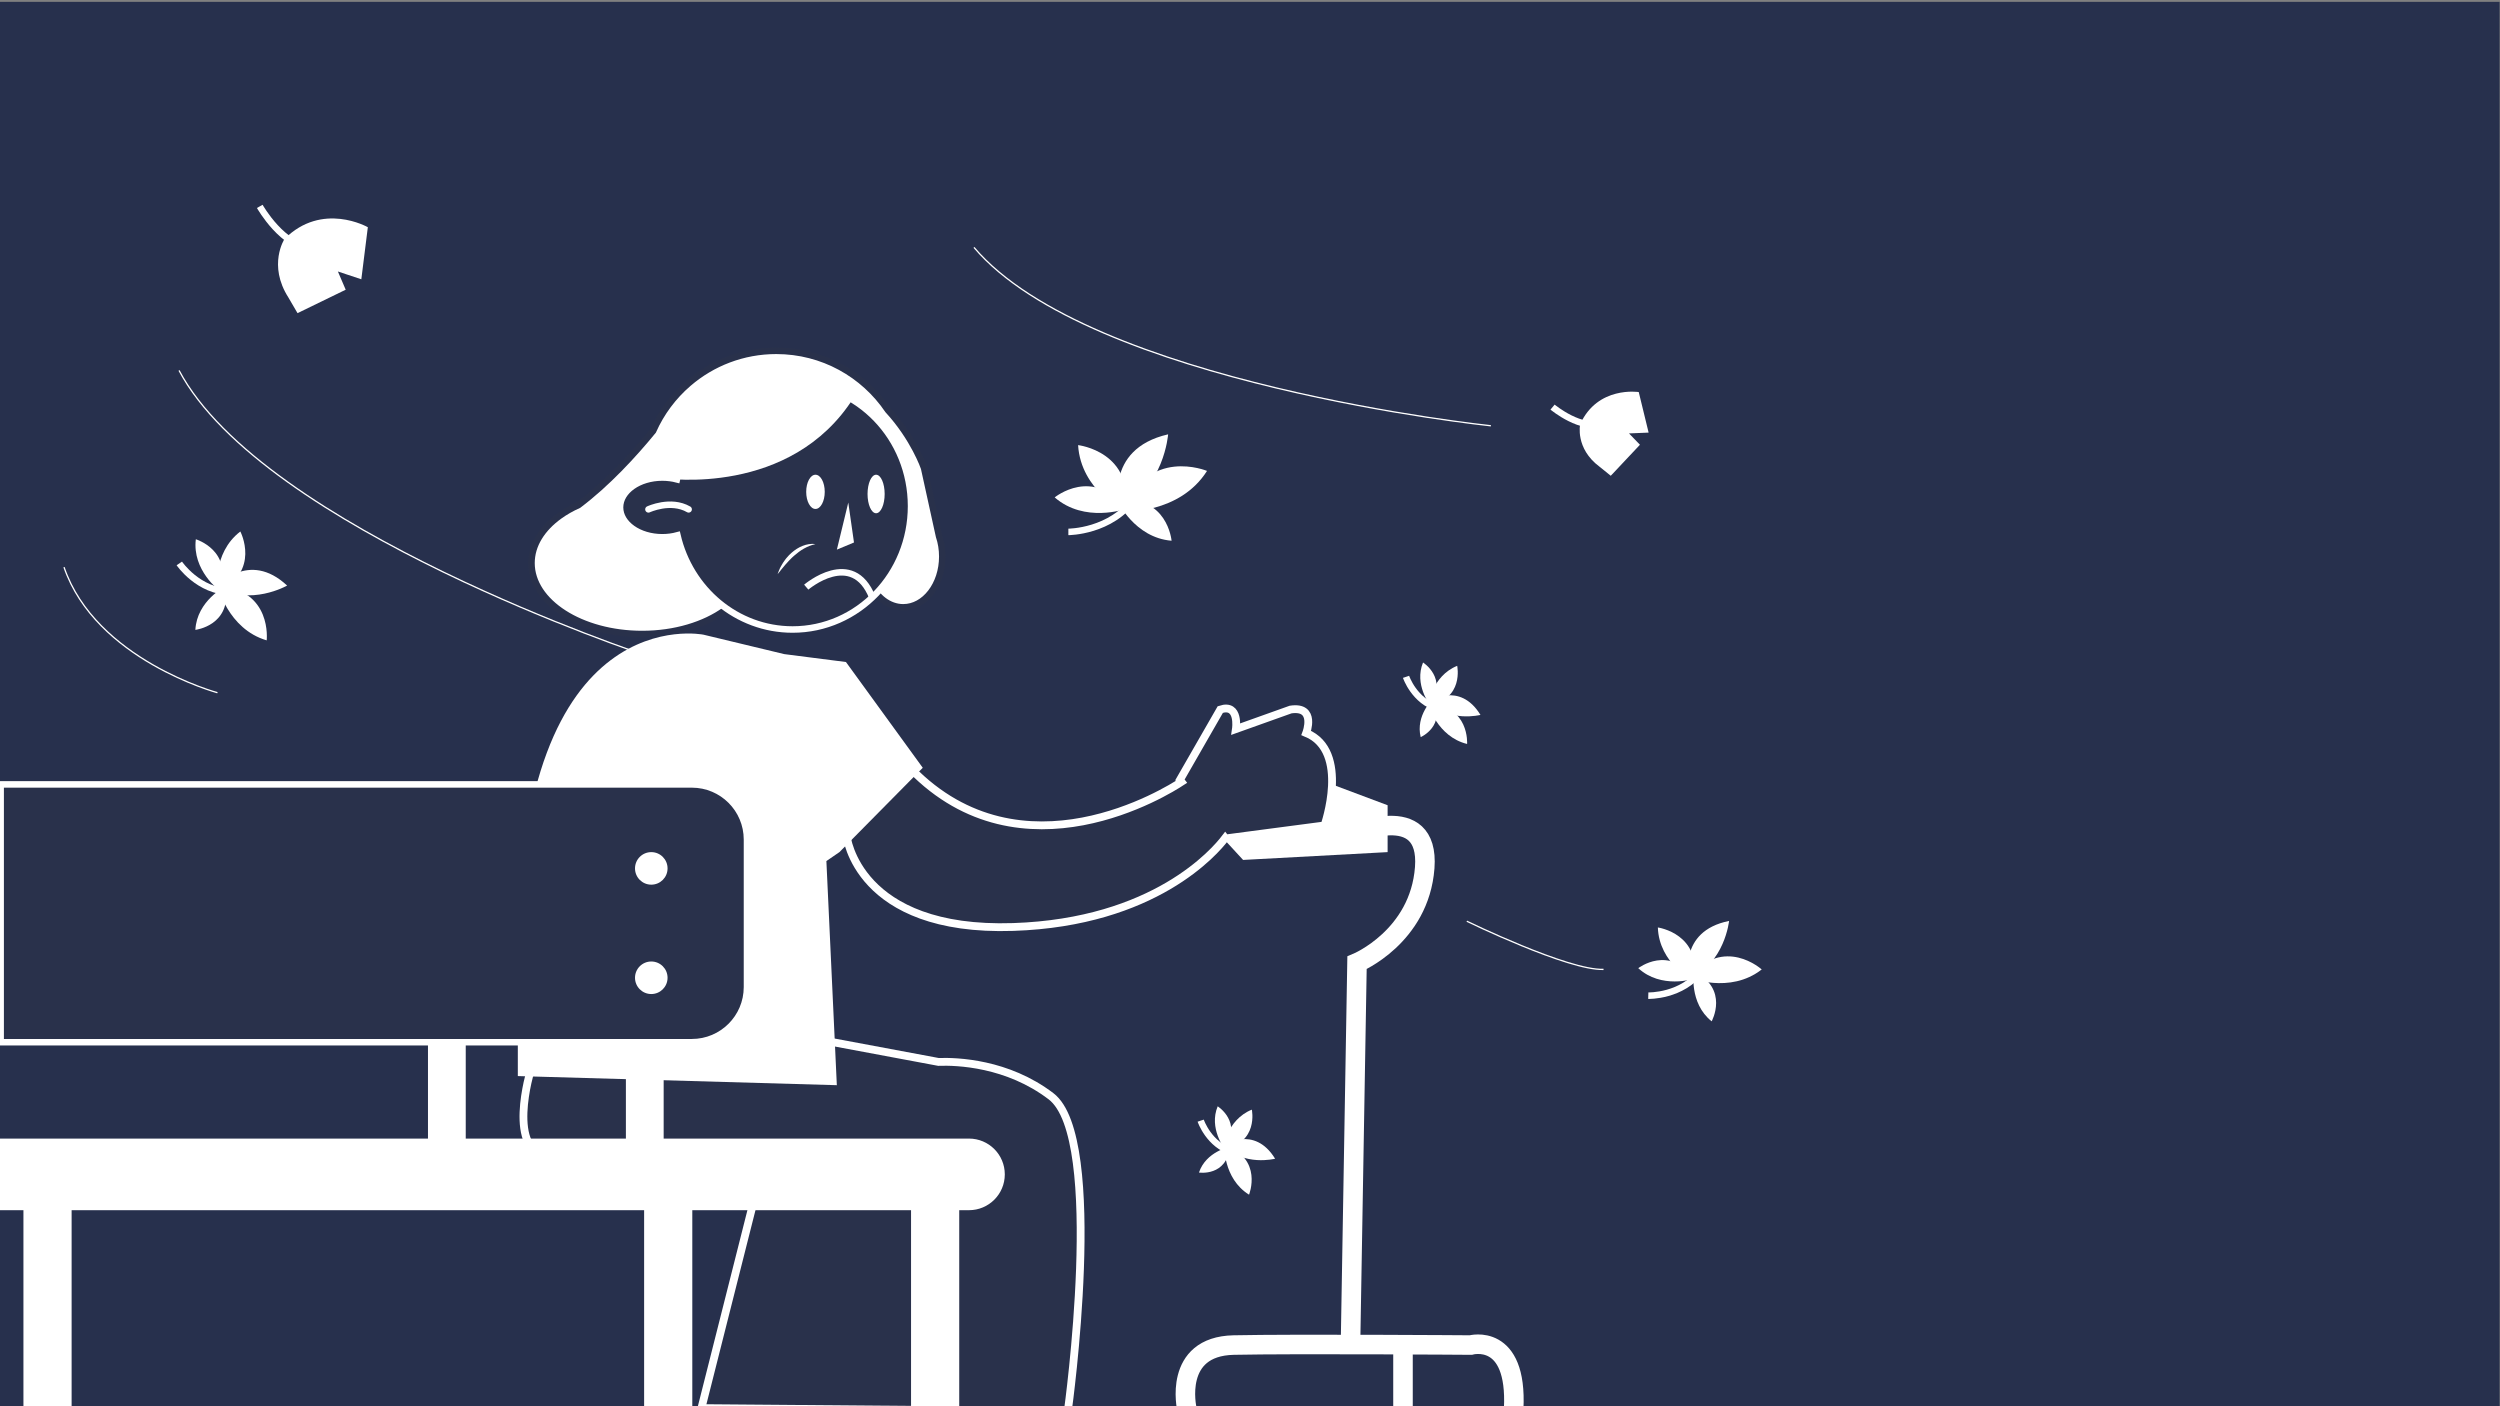 <?xml version="1.0" encoding="iso-8859-1"?>
<!-- Generator: Adobe Illustrator 25.0.1, SVG Export Plug-In . SVG Version: 6.00 Build 0)  -->
<svg version="1.1" id="&#xB808;&#xC774;&#xC5B4;_1" xmlns="http://www.w3.org/2000/svg" xmlns:xlink="http://www.w3.org/1999/xlink"
	 x="0px" y="0px" viewBox="0 0 1920 1080" style="enable-background:new 0 0 1920 1080;" xml:space="preserve">
<rect x="0" y="0" width="1920" height="1080" fill="#808080" stroke="none"/>
<rect x="-0.313" y="1.426" style="fill:#27304D;" width="1920" height="1080"/>
<polygon style="fill:#FFFFFF;" points="931.687,635.426 1023.031,602.426 1065.687,618.426 1065.687,654.426 954.687,660.426 "/>
<path style="fill:none;stroke:#FFFFFF;stroke-width:15;stroke-miterlimit:10;" d="M1037.187,641.426c0,0,61-28,57,25s-52,73-52,73
	l-5,293"/>
<path style="fill:#FFFFFF;stroke:#29314B;stroke-width:5;stroke-miterlimit:10;" d="M721.198,411.867L721.198,411.867
	l-11.511-52.442c0,0-7.731-22.735-27.743-44.465c-18.608-27.476-50.073-45.535-85.757-45.535c-25.731,0-49.267,9.393-67.373,24.934
	l-0.127,0.066c0,0-0.024,0.038-0.06,0.093c-11.512,9.929-20.811,22.35-27.065,36.426c-15.005,18.34-35.079,40.153-57.223,56.897
	c-5.391,2.433-10.338,5.242-14.706,8.394c-13.342,9.625-21.446,22.301-21.446,36.191c0,30.099,38.056,54.5,85,54.5
	c25.271,0,47.954-7.078,63.523-18.303c12.166,5.024,25.496,7.803,39.477,7.803c27.871,0,53.165-11.02,71.773-28.935
	c5.246,11.344,14.803,18.935,25.727,18.935c16.568,0,30-17.461,30-39C723.687,421.894,722.795,416.635,721.198,411.867z"/>
<path style="fill:#29314B;stroke:#FFFFFF;stroke-width:5;stroke-miterlimit:10;" d="M608.69,293.926
	c-43.481,0-79.833,31.763-88.846,74.224c-3.491-0.907-7.262-1.402-11.197-1.402c-17.928,0-32.461,10.272-32.461,22.944
	c0,12.672,14.533,22.944,32.461,22.944c4.095,0,8.008-0.541,11.616-1.519c9.672,41.516,45.59,72.346,88.427,72.346
	c50.256,0,90.996-42.429,90.996-94.768S658.946,293.926,608.69,293.926z"/>
<ellipse style="fill:#FFFFFF;" cx="626.282" cy="377.738" rx="7.121" ry="13.147"/>
<ellipse style="fill:#FFFFFF;" cx="672.845" cy="379.382" rx="6.574" ry="14.79"/>
<polyline style="fill:#FFFFFF;" points="651.481,385.955 655.863,416.632 642.716,422.11 "/>
<path style="fill:none;stroke:#FFFFFF;stroke-width:5;stroke-linecap:round;stroke-miterlimit:10;" d="M498.005,391.188
	c0,0,17.029-7.98,30.864,0"/>
<path style="fill:#FFFFFF;" d="M510.187,367.331c0,0,97.142,14.669,145.5-62.012l-12.48-19.894h-81.462L510.187,367.331z"/>
<path style="fill:#29314B;stroke:#FFFFFF;stroke-width:6;stroke-miterlimit:10;" d="M1003.187,562.926c0,0,8-21-12-18l-42,15
	c0,0,3-20-12-15l-31,54l1.197,1.539c-10.52,6.939-122.479,77.352-207.697-9.901l-49.5,51.362c0,0,8,74,128,70
	c108.541-3.618,154.9-57.956,162.765-68.302l0.235,0.302l76-10C1017.187,633.926,1037.187,576.926,1003.187,562.926z"/>
<path style="fill:#29314B;stroke:#FFFFFF;stroke-width:6;stroke-miterlimit:10;" d="M807.187,841.926
	c-33.6-25.6-72.314-26.88-86.459-26.368l-113.041-21.132l-200,27c0,0-20,65,15,67l163.374,5.413l-1.373,5.602l-46,181.985l183.5,1.5
	h98C820.187,1082.926,849.187,873.926,807.187,841.926z"/>
<path style="fill:#FFFFFF;stroke:#EC5528;stroke-width:5;stroke-miterlimit:10;" d="M561.187,855.926"/>
<circle style="fill:#EC5528;" cx="500.187" cy="666.926" r="12.5"/>
<circle style="fill:#EC5528;" cx="500.187" cy="750.926" r="12.5"/>
<g>
	<path style="fill:#FFFFFF;" d="M626.187,417.926c-3.206,0.636-6.083,1.921-8.798,3.409c-2.697,1.538-5.171,3.403-7.498,5.452
		l-1.729,1.562l-1.642,1.67l-0.831,0.83l-0.778,0.884c-0.518,0.591-1.052,1.171-1.595,1.749c-1.011,1.213-2.014,2.449-3.063,3.667
		c-0.98,1.266-1.958,2.547-3.066,3.778c0.521-1.55,1.173-3.051,1.821-4.566c0.778-1.436,1.546-2.897,2.436-4.284
		c0.464-0.681,0.937-1.359,1.426-2.026l0.732-1.003l0.812-0.943l1.661-1.86c0.596-0.582,1.22-1.139,1.831-1.707
		c2.508-2.197,5.345-4.093,8.484-5.311c1.568-0.605,3.181-1.088,4.839-1.328C622.878,417.671,624.569,417.574,626.187,417.926z"/>
</g>
<path style="fill:#FFFFFF;" d="M708.687,589.659l-59-81.233l-47.353-6.063l0,0l-62.102-14.937c0,0-142.545-29-142.545,244v95l245,7
	l-8.022-172.143l10.022-6.857L708.687,589.659z"/>
<path style="fill:#EC5528;" d="M456.687,957.426"/>
<path style="fill:none;stroke:#FFFFFF;stroke-width:5;stroke-miterlimit:10;" d="M619.187,450.926c0,0,35.488-30.274,50.744,7.863"
	/>
<path style="fill:#29314B;stroke:#FFFFFF;stroke-width:5;stroke-miterlimit:10;" d="M531.334,800.426H0.5v-198h530.834
	c23.391,0,42.353,18.962,42.353,42.353v113.294C573.687,781.464,554.725,800.426,531.334,800.426z"/>
<rect x="328.687" y="800.426" style="fill:#FFFFFF;" width="29" height="82"/>
<rect x="480.687" y="799.426" style="fill:#FFFFFF;" width="29" height="82"/>
<path style="fill:#FFFFFF;" d="M744.187,929.426H0l0-55h744.187c15.188,0,27.5,12.312,27.5,27.5v0
	C771.687,917.114,759.375,929.426,744.187,929.426z"/>
<rect x="18" y="911" style="fill:#FFFFFF;" width="37" height="169"/>
<rect x="494.687" y="913.426" style="fill:#FFFFFF;" width="37" height="169"/>
<rect x="699.687" y="913.426" style="fill:#FFFFFF;" width="37" height="169"/>
<circle style="fill:#FFFFFF;" cx="500.187" cy="666.926" r="12.5"/>
<circle style="fill:#FFFFFF;" cx="500.187" cy="750.926" r="12.5"/>
<path style="fill:none;stroke:#FFFFFF;stroke-width:15;stroke-miterlimit:10;" d="M911.5,1082c0,0-11-48,36-49s182,0,182,0
	s36-10,33,49"/>
<line style="fill:none;stroke:#FFFFFF;stroke-width:15;stroke-miterlimit:10;" x1="1077.5" y1="1038" x2="1077.5" y2="1082"/>
<path style="fill:none;stroke:#FFFFFF;stroke-width:5;stroke-miterlimit:10;" d="M199.5,158.5c0,0,18,32,41,32"/>
<path style="fill:#FFFFFF;" d="M218.5,183.5c0,0-13,20,3,45l7,12l37-18l-6-14l18,6l5-40C282.5,174.5,247.5,154.5,218.5,183.5z"/>
<path style="fill:none;stroke:#FFFFFF;stroke-width:5;stroke-miterlimit:10;" d="M820.5,408.5c0,0,33,0,51-26"/>
<path style="fill:#FFFFFF;" d="M864.344,390.885c0,0-31.344,11.115-54.344-8.885C810,382,839.688,357.771,864.344,390.885z"/>
<path style="fill:#FFFFFF;" d="M864.312,393.571c0,0-34.278-16.796-36.33-51.72C827.982,341.851,871.692,346.761,864.312,393.571z"
	/>
<path style="fill:#FFFFFF;" d="M897.12,333.564c0,0-3.038,41.307-37.368,57.506C859.752,391.071,847.007,345.078,897.12,333.564z"/>
<path style="fill:#FFFFFF;" d="M858.179,384.687c0,0,13.109,28.298,41.599,30.596C899.777,415.282,896.545,379.492,858.179,384.687z
	"/>
<path style="fill:#FFFFFF;" d="M862.779,392.915c0,0,43.082,2.148,64.219-31.26C926.998,361.655,881.094,342.595,862.779,392.915z"
	/>
<path style="fill:none;stroke:#FFFFFF;stroke-width:5;stroke-miterlimit:10;" d="M1079.845,519.804c0,0,6.286,18.743,24.481,24.013"
	/>
<path style="fill:#FFFFFF;" d="M1098.201,541.35c0,0-12.283-15.685-5.305-32.558C1092.896,508.793,1112.312,521.039,1098.201,541.35
	z"/>
<path style="fill:#FFFFFF;" d="M1096.67,541.844c0,0,3.01-22.668,22.455-30.486C1119.124,511.358,1124.661,537.118,1096.67,541.844z
	"/>
<path style="fill:#FFFFFF;" d="M1137,549.047c0,0-24.039,6.143-39.779-10.269C1097.221,538.778,1120.915,522.778,1137,549.047z"/>
<path style="fill:#FFFFFF;" d="M1100.547,536.668c0,0-13.575,12.835-9.453,29.454
	C1091.094,566.122,1110.805,557.469,1100.547,536.668z"/>
<path style="fill:#FFFFFF;" d="M1096.75,540.848c0,0,6.986,24.878,29.987,30.519C1126.737,571.367,1128.818,541.665,1096.75,540.848
	z"/>
<path style="fill:none;stroke:#FFFFFF;stroke-width:5;stroke-miterlimit:10;" d="M1192.368,312.651c0,0,22.411,18.695,39.502,12.201
	"/>
<path style="fill:#FFFFFF;" d="M1213.545,325.862c0,0-4.012,18.532,14.936,32.591l8.59,6.94l22.411-23.823l-8.412-8.709
	l15.069-0.624l-7.58-31.134C1258.56,301.103,1226.905,296.125,1213.545,325.862z"/>
<path style="fill:none;stroke:#FFFFFF;stroke-width:5;stroke-miterlimit:10;" d="M922.13,860.658c0,0,6.286,18.743,24.482,24.013"/>
<path style="fill:#FFFFFF;" d="M940.486,882.204c0,0-12.283-15.685-5.305-32.558C935.181,849.646,954.597,861.893,940.486,882.204z"
	/>
<path style="fill:#FFFFFF;" d="M938.954,882.697c0,0,3.01-22.668,22.455-30.486C961.409,852.211,966.946,877.972,938.954,882.697z"
	/>
<path style="fill:#FFFFFF;" d="M979.285,889.9c0,0-24.039,6.143-39.779-10.269C939.506,879.631,963.2,863.632,979.285,889.9z"/>
<path style="fill:#FFFFFF;" d="M944.584,880.731c0,0-18.342,3.549-23.78,19.784C920.804,900.516,942.081,903.789,944.584,880.731z"
	/>
<path style="fill:#FFFFFF;" d="M940.205,879.21c0,0-1.063,25.818,19.06,38.306C959.264,917.516,970.443,889.919,940.205,879.21z"/>
<path style="fill:none;stroke:#FFFFFF;stroke-width:5;stroke-miterlimit:10;" d="M1265.882,764.678c0,0,26.018,0.723,40.78-19.381"
	/>
<path style="fill:#FFFFFF;" d="M1300.837,751.751c0,0-24.956,8.076-42.652-8.197
	C1258.185,743.554,1282.123,725.102,1300.837,751.751z"/>
<path style="fill:#FFFFFF;" d="M1300.752,753.867c0,0-26.658-13.994-27.51-41.574
	C1273.242,712.293,1307.597,717.123,1300.752,753.867z"/>
<path style="fill:#FFFFFF;" d="M1327.935,707.275c0,0-3.3,32.501-30.723,44.521C1297.212,751.796,1288.172,715.255,1327.935,707.275
	z"/>
<path style="fill:#FFFFFF;" d="M1300.874,746.017c0,0-3.926,24.283,13.681,38.363
	C1314.554,784.38,1328.243,759.561,1300.874,746.017z"/>
<path style="fill:#FFFFFF;" d="M1297.008,750.742c0,0,31.435,13.015,55.992-6.201C1353,744.54,1323.951,718.215,1297.008,750.742z"
	/>
<path style="fill:none;stroke:#FFFFFF;stroke-width:5;stroke-miterlimit:10;" d="M137.708,432.708c0,0,14.565,21.572,39.505,21.863"
	/>
<path style="fill:#FFFFFF;" d="M168.574,453.594c0,0-21.1-15.584-18.177-39.446C150.397,414.148,179.338,422.861,168.574,453.594z"
	/>
<path style="fill:#FFFFFF;" d="M166.804,454.758c0,0-4.15-29.82,17.774-46.576C184.578,408.182,200.66,438.922,166.804,454.758z"/>
<path style="fill:#FFFFFF;" d="M220.51,449.72c0,0-28.343,16.246-54.084,0.954C166.426,450.674,190.866,422.043,220.51,449.72z"/>
<path style="fill:#FFFFFF;" d="M173.256,450.285c0,0-22.026,10.951-23.218,33.463C150.038,483.748,178.186,480.421,173.256,450.285z
	"/>
<path style="fill:#FFFFFF;" d="M167.164,449.894c0,0,7.728,33.133,37.65,41.905C204.814,491.799,209.297,452.852,167.164,449.894z"
	/>
<path style="fill:none;stroke:#FFFFFF;stroke-miterlimit:10;" d="M1145,327c0,0-308-32-397-137"/>
<path style="fill:none;stroke:#FFFFFF;stroke-miterlimit:10;" d="M495.943,503.36c0,0-293.996-97.233-358.439-218.86"/>
<path style="fill:none;stroke:#FFFFFF;stroke-miterlimit:10;" d="M167,532c0,0-93.483-25.254-117.852-96.431"/>
<path style="fill:none;stroke:#FFFFFF;stroke-miterlimit:10;" d="M1126.5,707.5c0,0,78,38,105,37"/>
</svg>
